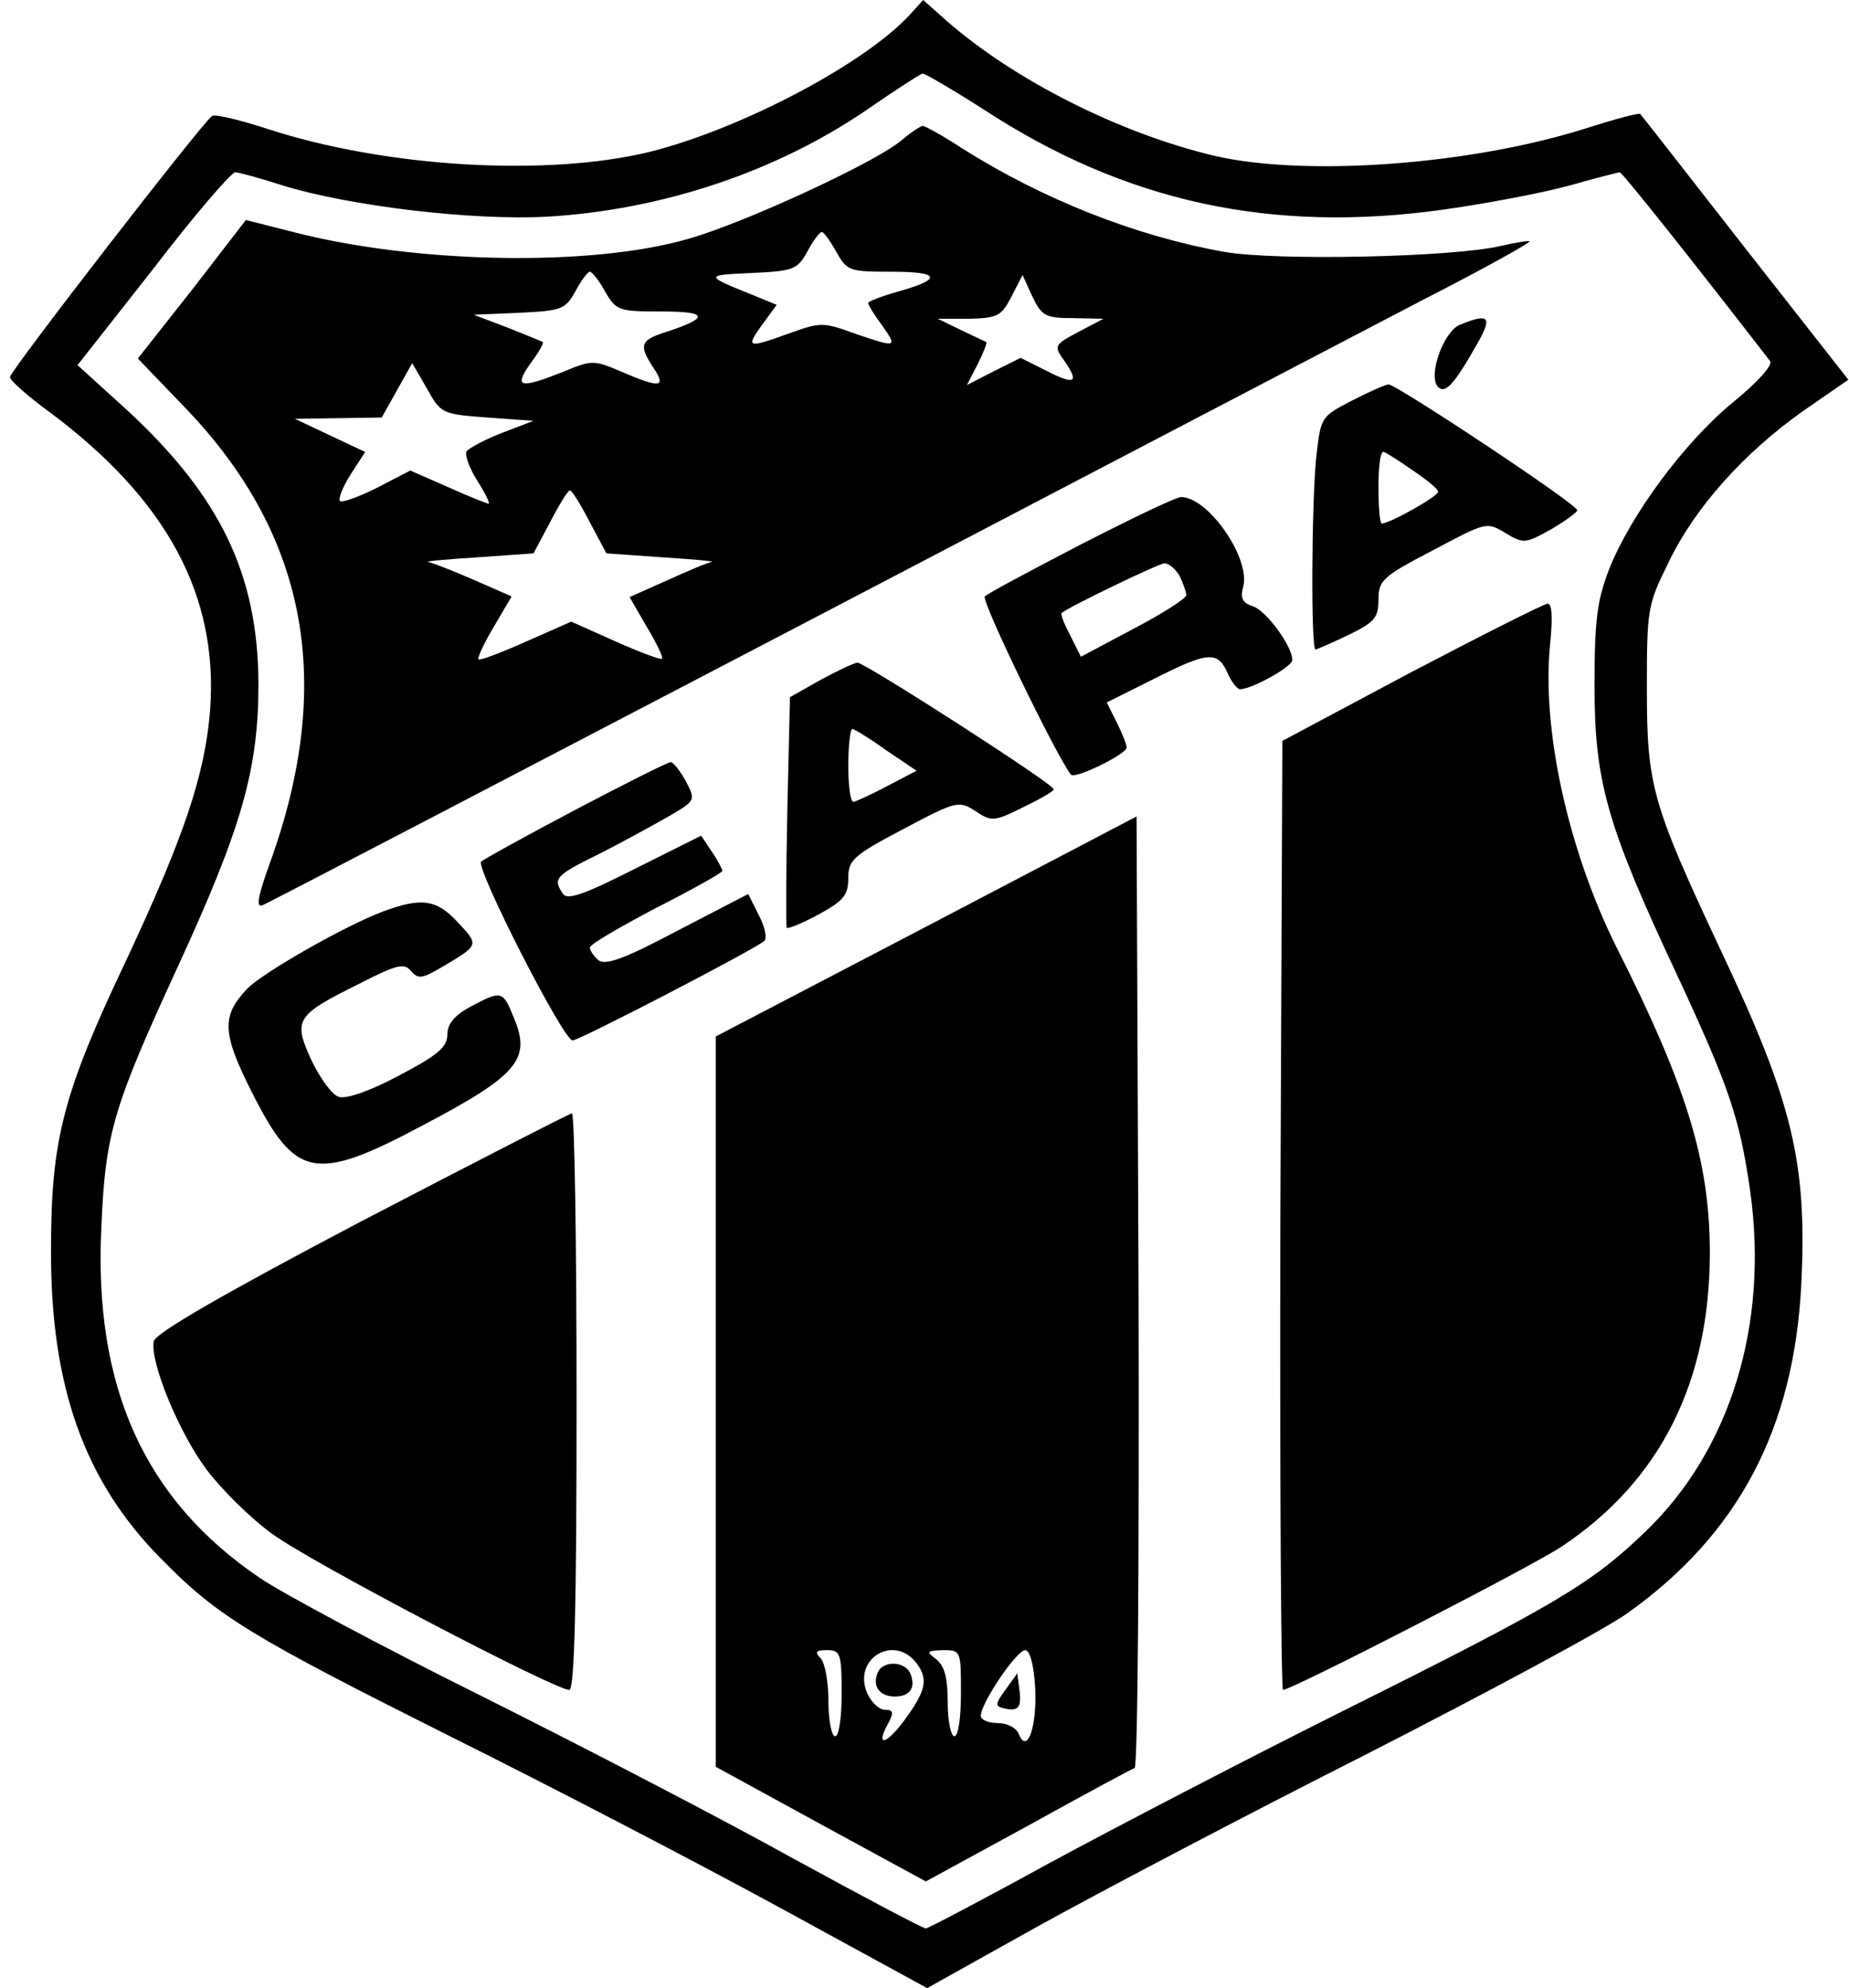 <?xml version="1.0" standalone="no"?>
<!DOCTYPE svg PUBLIC "-//W3C//DTD SVG 20010904//EN"
 "http://www.w3.org/TR/2001/REC-SVG-20010904/DTD/svg10.dtd">
<svg version="1.0" xmlns="http://www.w3.org/2000/svg"
 width="279pt" height="300pt" viewBox="0 0 279 300"
 preserveAspectRatio="xMidYMid meet">

<g transform="translate(0,300) scale(0.1,-0.1)"
fill="#000000" stroke="none">
<path d="M1374 2979 c-67 -74 -254 -173 -393 -208 -155 -38 -399 -24 -579 35
-40 13 -77 22 -82 19 -14 -9 -305 -385 -305 -394 0 -5 27 -29 60 -53 177 -132
255 -277 242 -450 -8 -98 -39 -190 -127 -378 -95 -200 -113 -270 -113 -435 -1
-206 50 -350 166 -467 86 -88 137 -118 438 -269 145 -72 366 -187 491 -255
l227 -124 163 91 c90 50 314 168 498 261 184 94 363 190 396 214 167 119 251
278 262 496 9 184 -13 275 -122 505 -103 220 -111 247 -111 393 0 122 1 127
33 192 40 83 114 165 203 228 l68 47 -156 199 c-85 109 -156 200 -158 202 -2
2 -39 -8 -83 -22 -174 -55 -423 -73 -560 -41 -143 34 -301 114 -403 203 l-36
32 -19 -21z m110 -144 c214 -140 435 -188 696 -151 64 9 148 25 188 36 39 11
74 20 76 20 4 0 115 -140 227 -285 4 -6 -19 -32 -56 -62 -73 -60 -154 -169
-187 -252 -18 -47 -22 -76 -22 -176 0 -145 19 -211 124 -435 79 -170 95 -216
111 -328 28 -201 -30 -390 -158 -513 -82 -79 -134 -110 -463 -274 -140 -70
-336 -172 -436 -226 -100 -55 -184 -99 -187 -99 -4 0 -93 47 -199 105 -106 59
-318 169 -470 245 -153 76 -304 157 -336 179 -174 118 -251 288 -239 530 6
142 18 181 117 396 95 207 120 294 120 424 -1 164 -57 281 -197 411 l-76 69
114 145 c62 81 118 146 124 146 5 0 38 -9 72 -20 101 -31 285 -53 398 -47 174
10 347 68 484 162 42 29 79 53 83 54 4 0 45 -24 92 -54z"/>
<path d="M1360 2788 c-39 -33 -236 -124 -320 -148 -146 -43 -413 -38 -598 10
l-71 18 -81 -105 -82 -104 74 -77 c183 -192 223 -415 125 -685 -18 -50 -21
-67 -11 -63 8 3 368 191 801 417 434 227 861 450 951 497 90 46 162 86 160 88
-2 1 -21 -2 -43 -7 -70 -17 -339 -23 -418 -9 -134 24 -273 79 -395 156 -29 19
-56 34 -60 34 -4 -1 -18 -10 -32 -22z m-98 -168 c16 -29 20 -30 83 -30 74 0
78 -11 10 -30 -25 -7 -45 -15 -45 -17 0 -3 9 -18 21 -34 24 -34 22 -34 -42
-12 -47 17 -51 17 -98 0 -64 -23 -66 -22 -41 13 l22 30 -34 14 c-75 30 -76 31
-5 34 64 3 70 5 85 32 9 17 19 30 22 30 3 0 13 -14 22 -30z m-349 -60 c17 -29
21 -30 85 -30 70 0 73 -9 10 -30 -42 -13 -45 -20 -22 -55 20 -30 10 -31 -48
-6 -42 18 -45 18 -88 0 -66 -26 -75 -24 -50 12 12 16 21 31 19 33 -2 1 -26 11
-54 22 l-50 19 68 3 c64 3 70 5 85 32 9 17 19 30 22 30 3 0 14 -13 23 -30z
m706 -40 l46 -1 -38 -20 c-36 -19 -37 -21 -22 -42 24 -34 18 -39 -25 -17 l-40
20 -40 -20 -41 -21 16 31 c9 18 15 33 13 34 -2 1 -19 9 -38 18 l-35 17 47 0
c43 1 49 4 64 33 l17 33 15 -33 c14 -29 20 -32 61 -32z m-884 -150 l70 -5 -47
-18 c-26 -10 -50 -23 -54 -28 -3 -5 4 -25 16 -44 12 -19 20 -35 17 -35 -2 0
-30 11 -61 25 l-57 25 -50 -26 c-28 -14 -53 -23 -56 -20 -3 3 4 21 16 40 l22
34 -53 25 -53 25 66 1 65 1 23 41 23 41 22 -38 c21 -38 23 -39 91 -44z m155
-158 l25 -47 85 -6 c47 -3 80 -6 74 -7 -7 -1 -37 -14 -68 -28 l-56 -25 26 -45
c15 -25 25 -46 23 -48 -2 -2 -34 10 -70 26 l-67 30 -68 -30 c-38 -17 -70 -29
-72 -27 -2 2 8 24 23 49 l27 46 -57 25 c-32 14 -63 26 -69 27 -6 1 27 4 74 7
l85 6 25 47 c14 27 27 48 30 48 3 0 16 -21 30 -48z"/>
<path d="M2203 2510 c-25 -10 -49 -78 -33 -94 11 -11 25 5 60 67 22 39 17 45
-27 27z"/>
<path d="M2039 2395 c-46 -24 -46 -24 -53 -86 -7 -71 -8 -289 -1 -289 2 0 25
10 50 22 39 19 45 26 45 53 0 29 6 35 81 74 81 43 82 44 110 27 28 -17 31 -16
69 5 22 13 40 26 40 29 0 9 -273 190 -285 190 -6 -1 -31 -12 -56 -25z m93
-105 c21 -14 38 -28 38 -32 0 -7 -73 -48 -85 -48 -3 0 -5 25 -5 56 0 31 3 54
8 52 4 -1 24 -14 44 -28z"/>
<path d="M1632 2179 c-75 -39 -141 -74 -146 -79 -6 -6 108 -241 130 -269 6 -7
84 31 84 41 0 5 -7 22 -15 38 l-15 30 70 35 c83 42 97 43 112 10 6 -14 15 -25
19 -25 18 0 79 34 79 44 0 21 -39 74 -59 81 -16 5 -20 12 -15 30 11 43 -53
135 -94 135 -7 0 -74 -32 -150 -71z m148 -48 c5 -11 10 -24 10 -29 0 -5 -36
-28 -80 -51 l-79 -42 -16 32 c-9 17 -15 32 -13 34 10 9 145 74 155 75 7 0 17
-9 23 -19z"/>
<path d="M2130 1986 l-195 -104 -3 -716 c-1 -394 1 -716 4 -716 13 0 373 185
420 216 149 99 224 248 224 444 0 137 -35 251 -140 459 -74 148 -114 331 -101
459 4 40 3 62 -4 61 -5 0 -98 -47 -205 -103z"/>
<path d="M1238 1974 l-46 -26 -4 -172 c-2 -94 -2 -173 -1 -176 2 -2 24 7 48
20 38 21 45 29 45 55 0 27 7 34 83 74 81 43 84 43 109 27 24 -16 28 -16 72 6
25 12 46 24 46 27 0 8 -285 191 -296 191 -5 0 -30 -12 -56 -26z m99 -106 l46
-31 -44 -23 c-24 -13 -47 -23 -51 -24 -5 0 -8 25 -8 55 0 30 3 55 6 55 3 0 26
-14 51 -32z"/>
<path d="M870 1779 c-74 -39 -139 -75 -144 -79 -9 -9 124 -270 138 -270 10 0
276 138 289 150 5 4 1 22 -8 39 l-16 32 -106 -55 c-81 -43 -109 -53 -120 -45
-7 6 -13 15 -13 19 0 5 45 31 100 60 55 28 100 53 100 56 0 2 -7 16 -16 29
l-16 24 -100 -50 c-79 -40 -103 -48 -109 -37 -15 22 -11 27 54 59 34 17 81 43
104 56 43 25 43 25 28 54 -9 16 -19 29 -23 29 -4 0 -68 -32 -142 -71z"/>
<path d="M1398 1602 l-318 -166 0 -551 0 -551 159 -87 158 -86 154 84 c85 47
157 86 161 87 5 2 7 326 6 720 l-3 716 -317 -166z m-128 -1157 c0 -37 -4 -65
-10 -65 -5 0 -10 24 -10 53 0 29 -5 58 -12 65 -9 9 -7 12 10 12 20 0 22 -5 22
-65z m114 44 c17 -24 13 -41 -21 -87 -27 -36 -42 -37 -23 -3 9 17 8 21 -5 21
-8 0 -20 11 -26 24 -24 53 41 92 75 45z m66 -44 c0 -37 -4 -65 -10 -65 -5 0
-10 23 -10 51 0 38 -5 55 -17 65 -16 12 -15 13 10 14 27 0 27 -1 27 -65z m112
8 c3 -58 -12 -102 -25 -69 -4 9 -17 16 -32 16 -14 0 -25 5 -25 11 0 19 54 99
67 99 7 0 13 -22 15 -57z"/>
<path d="M1324 475 c-8 -20 4 -35 26 -35 23 0 32 13 24 34 -8 20 -43 21 -50 1z"/>
<path d="M1517 450 c-16 -22 -16 -25 -1 -28 21 -5 26 2 22 30 l-3 23 -18 -25z"/>
<path d="M579 1625 c-57 -21 -183 -93 -206 -117 -39 -41 -38 -67 7 -156 66
-131 95 -137 260 -49 142 75 162 99 135 162 -16 40 -18 41 -65 16 -24 -13 -35
-26 -35 -42 0 -19 -14 -31 -73 -62 -43 -23 -80 -36 -91 -32 -10 3 -28 28 -41
55 -28 61 -24 68 71 115 58 30 69 32 79 20 11 -13 17 -12 49 7 54 32 54 32 22
66 -32 35 -55 38 -112 17z"/>
<path d="M545 1157 c-209 -110 -311 -169 -313 -181 -6 -31 38 -138 80 -194 22
-29 66 -73 98 -96 56 -42 427 -236 449 -236 8 0 11 128 11 435 0 239 -3 435
-7 435 -5 -1 -147 -74 -318 -163z"/>
</g>
</svg>
